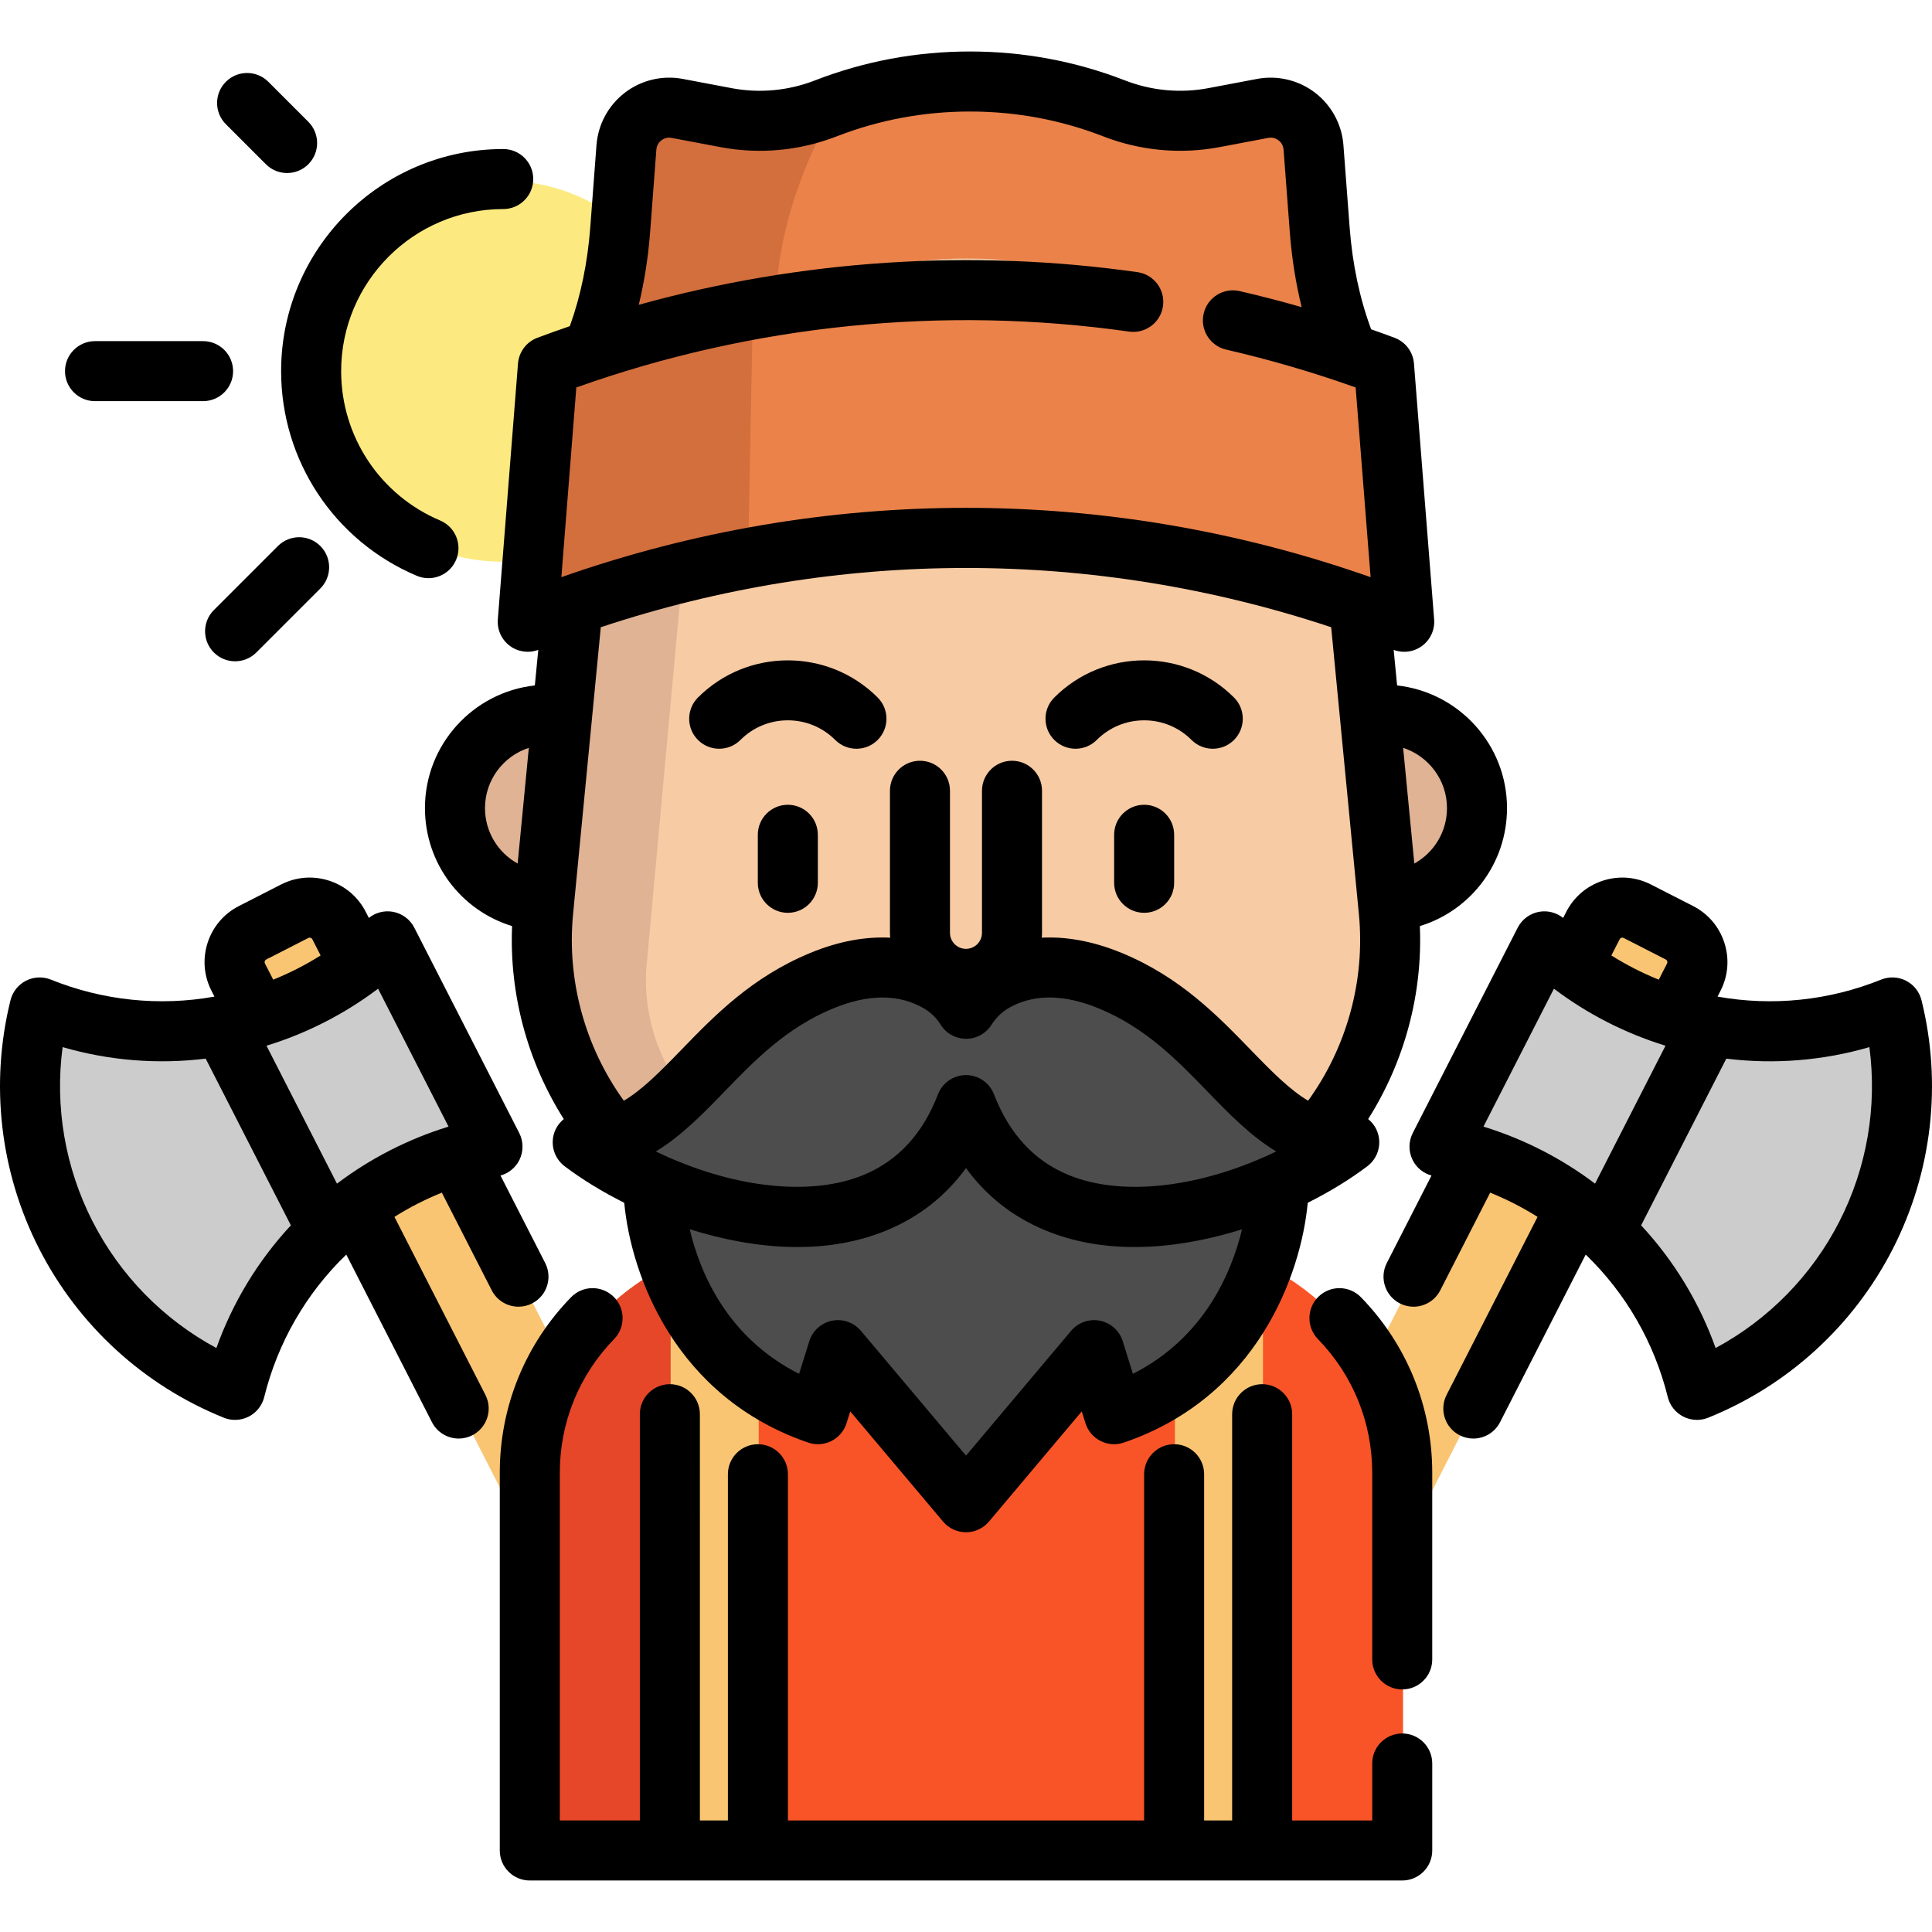 <?xml version="1.0" encoding="iso-8859-1"?>
<!-- Generator: Adobe Illustrator 19.0.0, SVG Export Plug-In . SVG Version: 6.00 Build 0)  -->
<svg version="1.1" id="Layer_1" xmlns="http://www.w3.org/2000/svg" xmlns:xlink="http://www.w3.org/1999/xlink" x="0px" y="0px"
	 viewBox="0 0 512 512" style="enable-background:new 0 0 512 512;" xml:space="preserve">
<circle style="fill:#FCEA81;" cx="133.169" cy="98.359" r="50.495"/>
<path style="fill:#EA8249;" d="M357.382,93.525L206.427,92.92l-49-0.191c0.297-0.848,0.594-1.686,0.912-2.524
	c3.521-9.418,5.483-19.345,6.247-29.368l1.644-21.785c0.509-6.767,6.788-11.582,13.448-10.33l12.961,2.45
	c8.867,1.676,18.009,0.817,26.42-2.45c0.838-0.329,1.686-0.647,2.535-0.944c11.147-4.009,23.153-6.183,35.679-6.183h0.011
	c13.47,0,26.356,2.524,38.203,7.127c8.411,3.267,17.553,4.115,26.42,2.45l12.95-2.45c6.671-1.252,12.95,3.564,13.459,10.33
	l1.644,21.774c0.753,10.033,2.715,19.96,6.236,29.368C356.607,91.297,357,92.411,357.382,93.525z"/>
<path style="fill:#D36F3D;" d="M206.427,92.92l-49-0.191c0.297-0.848,0.594-1.686,0.912-2.524
	c3.521-9.418,5.483-19.345,6.247-29.368l1.644-21.785c0.509-6.767,6.788-11.582,13.448-10.33l12.961,2.45
	c8.867,1.676,18.009,0.817,26.42-2.45c0.838-0.329,1.686-0.647,2.535-0.944C212.493,43.783,202.736,67.773,206.427,92.92z"/>
<path style="fill:#F9C573;" d="M347.155,392.465l44.066-86.232l25.774-50.437l5.371-10.509c2.194-4.295,7.456-5.998,11.751-3.803
	l11.173,5.709c4.295,2.194,5.998,7.456,3.803,11.751l-5.371,10.509l-25.774,50.437l-64.657,126.525L347.155,392.465z"/>
<path style="fill:#CCCCCC;" d="M409.506,249.464c2.356,2.239,4.855,4.351,7.489,6.333c3.952,2.976,8.216,5.651,12.775,7.981
	c4.558,2.329,9.225,4.218,13.952,5.677c3.15,0.973,6.328,1.756,9.52,2.358c16.486,3.105,33.311,1.278,48.475-4.829
	c4.861,19.595,2.943,40.965-6.963,60.349c-9.908,19.389-26.101,33.459-44.828,41c-3.937-15.862-12.314-30.568-24.488-42.108
	c-2.358-2.235-4.855-4.351-7.489-6.333c-3.952-2.976-8.216-5.651-12.775-7.981c-4.558-2.329-9.225-4.218-13.952-5.677
	c-3.15-0.973-6.325-1.762-9.52-2.358L409.506,249.464z"/>
<path style="fill:#F9C573;" d="M165.281,392.465l-44.066-86.232l-25.774-50.437l-5.371-10.509
	c-2.194-4.295-7.456-5.998-11.751-3.803l-11.173,5.709c-4.295,2.194-5.998,7.456-3.803,11.751l5.371,10.509l25.774,50.437
	l64.656,126.525L165.281,392.465z"/>
<path style="fill:#CCCCCC;" d="M130.735,303.876c-3.195,0.597-6.37,1.386-9.52,2.358c-4.727,1.459-9.394,3.348-13.952,5.677
	c-4.558,2.329-8.823,5.005-12.775,7.981c-2.633,1.983-5.131,4.099-7.489,6.333c-12.175,11.541-20.551,26.247-24.488,42.108
	c-18.727-7.541-34.92-21.611-44.828-41c-9.906-19.385-11.824-40.755-6.963-60.349c15.163,6.108,31.989,7.934,48.475,4.829
	c3.192-0.601,6.37-1.386,9.52-2.358c4.727-1.459,9.394-3.348,13.952-5.677c4.558-2.329,8.823-5.005,12.775-7.981
	c2.633-1.983,5.133-4.094,7.489-6.333L130.735,303.876z"/>
<g>
	<path style="fill:#E0B394;" d="M144.411,238.868c-13.151-0.583-23.62-11.433-23.62-24.723c0-13.661,11.073-24.744,24.744-24.744
		c1.23,0,2.439,0.085,3.627,0.265L144.411,238.868z"/>
	<path style="fill:#E0B394;" d="M368.007,238.868c13.151-0.583,23.63-11.433,23.63-24.723c0-13.661-11.083-24.744-24.754-24.744
		c-1.23,0-2.45,0.095-3.627,0.265L368.007,238.868z"/>
</g>
<path style="fill:#F95428;" d="M306.23,328.521H206.206c-36.226,0-65.594,29.367-65.594,65.594v96.282h231.211v-96.282
	C371.823,357.888,342.456,328.521,306.23,328.521z"/>
<path style="fill:#E54728;" d="M246.621,328.521h-40.415c-36.226,0-65.594,29.367-65.594,65.594v96.282h40.415v-96.282
	C181.027,357.888,210.394,328.521,246.621,328.521z"/>
<path style="fill:#F7CBA4;" d="M220.419,345.824l-43.537-31.631c-23.007-16.715-35.453-44.356-32.717-72.663l7.551-78.143
	c5.201-53.82,50.428-94.888,104.499-94.888l0,0c54.07,0,99.298,41.067,104.499,94.888l7.551,78.143
	c2.735,28.306-9.71,55.947-32.717,72.663l-43.537,31.631C270.666,361.331,241.764,361.331,220.419,345.824z"/>
<path style="fill:#E0B394;" d="M171.258,256.93c-0.732,12.377,3.298,24.553,11.274,34.045l45.503,55.915
	c2.376,2.832,5.07,5.208,7.986,7.106c-5.473-1.909-10.733-4.645-15.601-8.177l-43.538-31.627
	c-23.004-16.715-35.445-44.354-32.709-72.662l7.541-78.145c5.155-53.295,49.551-94.086,102.931-94.86
	c-32.879,0.795-70.109,31.786-72.05,64.792L171.258,256.93z"/>
<path style="fill:#EA8249;" d="M372.347,164.776c-55.671-22.039-116.04-27.639-174.108-16.779
	c-19.748,3.691-39.232,9.28-58.163,16.779c1.782-22.612,3.564-45.224,5.345-67.815c17.659-6.629,35.763-11.614,54.101-14.954
	c55.809-10.203,113.717-5.208,167.49,14.954C368.794,119.552,370.576,142.164,372.347,164.776z"/>
<path style="fill:#D36F3D;" d="M199.522,82.007l-1.283,65.99c-19.748,3.691-39.232,9.28-58.163,16.779
	c1.782-22.612,3.564-45.224,5.345-67.815C163.08,90.332,181.184,85.348,199.522,82.007z"/>
<g>
	<path style="fill:#4D4D4D;" d="M357.785,302.717c-5.176,3.914-11.592,7.7-18.688,10.892c-28.763,12.918-68.737,16.1-82.886-20.745
		c-14.138,36.845-54.112,33.663-82.875,20.745c-7.095-3.192-13.512-6.979-18.688-10.892c24.988,0,33.016-30.344,63.36-42.838
		c13.904-5.727,24.054-3.574,30.98,0.435c3.033,1.75,5.483,4.179,7.254,7.021c1.909-3.033,4.582-5.621,7.891-7.414
		c6.894-3.755,16.842-5.579,30.291-0.042C324.768,272.374,332.797,302.717,357.785,302.717z"/>
	<path style="fill:#4D4D4D;" d="M339.097,313.61c0,0-0.148,46.316-43.633,61.165l-5.303-16.97l-33.939,40.303l-33.939-40.303
		l-5.303,16.97c-43.485-14.848-43.644-61.165-43.644-61.165c28.763,12.918,68.737,16.1,82.875-20.745
		C270.359,329.71,310.333,326.528,339.097,313.61z"/>
</g>
<g>
	<polygon style="fill:#F9C573;" points="334.702,323.102 334.702,490.399 311.369,490.399 311.369,366.852 	"/>
	<polygon style="fill:#F9C573;" points="177.733,323.102 177.733,490.399 201.066,490.399 201.066,366.852 	"/>
</g>
<path d="M208.782,213.274c-4.393,0-7.954,3.561-7.954,7.954v12.723c0,4.393,3.561,7.954,7.954,7.954
	c4.393,0,7.954-3.561,7.954-7.954v-12.723C216.737,216.835,213.175,213.274,208.782,213.274z"/>
<path d="M290.65,196.096c3.356-3.356,7.817-5.203,12.562-5.203s9.207,1.848,12.562,5.203c1.553,1.553,3.589,2.33,5.624,2.33
	c2.035,0,4.072-0.776,5.624-2.33c3.106-3.107,3.106-8.143,0-11.249c-13.129-13.129-34.493-13.129-47.622,0
	c-3.107,3.106-3.107,8.143,0,11.249C282.507,199.202,287.543,199.202,290.65,196.096z"/>
<path d="M196.22,196.096c3.356-3.356,7.817-5.203,12.562-5.203c4.745,0,9.206,1.848,12.562,5.203c1.553,1.553,3.589,2.33,5.624,2.33
	c2.035,0,4.072-0.776,5.624-2.33c3.106-3.107,3.106-8.143,0-11.249c-13.128-13.13-34.492-13.13-47.622,0
	c-3.107,3.106-3.107,8.143,0,11.249C188.077,199.202,193.114,199.202,196.22,196.096z"/>
<path d="M303.212,213.274c-4.393,0-7.954,3.561-7.954,7.954v12.723c0,4.393,3.561,7.954,7.954,7.954s7.954-3.561,7.954-7.954
	v-12.723C311.166,216.835,307.605,213.274,303.212,213.274z"/>
<path d="M371.605,459.389c-4.393,0-7.954,3.561-7.954,7.954v15.098h-21.212V374.78c0-4.393-3.561-7.954-7.954-7.954
	c-4.393,0-7.954,3.561-7.954,7.954v107.661h-7.424v-91.752c0-4.393-3.561-7.954-7.954-7.954s-7.954,3.562-7.954,7.954v91.752
	h-94.393v-91.752c0-4.393-3.561-7.954-7.954-7.954s-7.954,3.562-7.954,7.954v91.752h-7.424V374.78c0-4.393-3.561-7.954-7.954-7.954
	c-4.393,0-7.954,3.561-7.954,7.954v107.661h-21.212v-92.155c0-13.311,5.109-25.886,14.385-35.41
	c3.065-3.147,2.999-8.184-0.148-11.248c-3.147-3.066-8.184-3-11.248,0.148c-12.186,12.511-18.897,29.03-18.897,46.51v100.11
	c0,4.393,3.561,7.954,7.954,7.954h37.07c0.017,0,0.034,0.002,0.051,0.002h23.333c0.017,0,0.034-0.002,0.051-0.002H311.1
	c0.017,0,0.034,0.002,0.051,0.002h23.333c0.017,0,0.034-0.002,0.051-0.002h37.07c4.393,0,7.954-3.561,7.954-7.954v-23.052
	C379.56,462.951,375.998,459.389,371.605,459.389z"/>
<path d="M349.418,343.624c-3.149,3.064-3.218,8.1-0.155,11.248c9.278,9.537,14.388,22.113,14.388,35.413v49.482
	c0,4.393,3.561,7.954,7.954,7.954c4.393,0,7.954-3.561,7.954-7.954v-49.482c0-17.468-6.71-33.984-18.895-46.507
	C357.603,340.631,352.567,340.562,349.418,343.624z"/>
<path d="M137.274,96.337c-1.786,22.59-3.568,45.197-5.344,67.821c-0.215,2.736,0.996,5.391,3.204,7.021
	c2.169,1.602,4.998,1.986,7.515,1.042l-0.911,9.429c-16.353,1.788-29.121,15.678-29.121,32.499c0,14.714,9.65,27.177,23.092,31.274
	c-0.768,18.033,4.09,35.976,13.703,51.151c-1.137,0.928-2.035,2.155-2.525,3.615c-1.087,3.24,0.017,6.813,2.743,8.875
	c4.614,3.489,10.012,6.789,15.799,9.69c1.811,19.213,13.482,51.506,48.761,63.551c2.03,0.695,4.255,0.538,6.168-0.434
	c1.913-0.97,3.354-2.674,3.994-4.722l0.974-3.117l24.591,29.201c1.511,1.795,3.738,2.831,6.085,2.831s4.573-1.036,6.085-2.831
	l24.591-29.201l0.974,3.117c0.641,2.048,2.08,3.751,3.994,4.722c1.915,0.973,4.14,1.128,6.168,0.434
	c35.279-12.046,46.944-44.338,48.751-63.552c5.783-2.9,11.182-6.199,15.797-9.689c2.726-2.062,3.831-5.635,2.743-8.875
	c-0.49-1.461-1.39-2.691-2.53-3.619c9.612-15.174,14.469-33.115,13.7-51.148c13.444-4.098,23.097-16.56,23.097-31.272
	c0-16.819-12.77-30.708-29.125-32.498l-0.911-9.428c0.906,0.34,1.851,0.512,2.793,0.512c1.677,0,3.337-0.53,4.727-1.556
	c2.208-1.631,3.419-4.285,3.204-7.021c-1.776-22.624-3.557-45.23-5.344-67.821c-0.243-3.078-2.245-5.737-5.136-6.821
	c-2.059-0.772-4.132-1.517-6.211-2.248c-3.051-8.2-4.972-17.292-5.704-27.035l-1.644-21.772c-0.413-5.475-3.145-10.534-7.498-13.878
	c-4.357-3.348-9.957-4.687-15.371-3.671l-12.939,2.448c-7.408,1.393-15.04,0.684-22.071-2.047
	c-13.093-5.088-26.916-7.667-41.094-7.667c-14.175,0-28.001,2.579-41.093,7.667c-7.044,2.736-14.674,3.447-22.063,2.049
	l-12.969-2.452c-5.397-1.015-10.991,0.322-15.347,3.669c-4.356,3.345-7.09,8.405-7.502,13.88l-1.644,21.779
	c-0.718,9.43-2.552,18.242-5.416,26.196c-2.882,0.988-5.752,2.011-8.606,3.082C139.521,90.601,137.518,93.26,137.274,96.337z
	 M352.775,166.221l7.348,76.08c1.692,17.524-3.193,35.209-13.455,49.392c-4.683-2.762-9.264-7.317-15.175-13.422
	c-8.786-9.074-18.745-19.359-34.261-25.747c-8.096-3.333-15.16-4.331-21.152-4.029c0.027-0.426,0.065-0.85,0.065-1.281v-37.651
	c0-4.393-3.561-7.954-7.954-7.954c-4.393,0-7.954,3.561-7.954,7.954v37.651c0,2.34-1.903,4.242-4.242,4.242
	c-2.34,0-4.242-1.903-4.242-4.242v-37.651c0-4.393-3.561-7.954-7.954-7.954s-7.954,3.561-7.954,7.954v37.651
	c0,0.434,0.038,0.857,0.065,1.283c-6.015-0.307-13.073,0.701-21.148,4.028c-15.514,6.388-25.473,16.673-34.261,25.747
	c-5.913,6.106-10.496,10.663-15.179,13.425c-10.262-14.186-15.149-31.87-13.457-49.395l7.349-76.079
	C222.216,145.285,289.774,145.284,352.775,166.221z M176.382,306.355c-0.872-0.392-1.736-0.795-2.589-1.208
	c6.823-4.123,12.534-10.021,18.138-15.808c8.083-8.347,16.439-16.977,28.89-22.104c9.315-3.836,17.379-3.849,23.975-0.031
	c1.839,1.062,3.346,2.521,4.479,4.339c1.449,2.325,3.993,3.741,6.734,3.747c0.006,0,0.012,0,0.018,0
	c2.733,0,5.276-1.404,6.733-3.717c1.235-1.961,2.945-3.571,4.963-4.665c6.474-3.525,14.367-3.415,23.458,0.328
	c12.448,5.126,20.806,13.757,28.888,22.103c5.604,5.789,11.316,11.686,18.139,15.808c-0.852,0.413-1.714,0.815-2.585,1.206
	c-19.377,8.702-38.992,10.579-52.47,5.024c-9.087-3.746-15.725-10.935-19.731-21.365c-1.18-3.075-4.133-5.104-7.426-5.104
	c-3.293,0-6.246,2.03-7.425,5.105c-4.001,10.429-10.636,17.616-19.721,21.362C215.368,316.935,195.755,315.056,176.382,306.355z
	 M128.529,214.149c0-7.451,4.883-13.777,11.615-15.964l-2.961,30.66C132.005,225.98,128.529,220.474,128.529,214.149z
	 M300.236,364.073l-2.7-8.641c-0.866-2.772-3.175-4.852-6.024-5.425c-2.848-0.574-5.782,0.452-7.653,2.674l-27.855,33.078
	l-27.855-33.078c-1.872-2.222-4.805-3.246-7.653-2.674c-2.849,0.573-5.158,2.653-6.024,5.425l-2.702,8.649
	c-19.003-9.571-26.236-26.687-28.994-38.326c8.01,2.517,18.019,4.725,28.545,4.725c7.793,0,15.861-1.209,23.591-4.397
	c8.6-3.547,15.652-9.079,21.084-16.519c5.434,7.442,12.489,12.973,21.092,16.52c18.134,7.475,38.132,4.064,52.068-0.303
	C326.341,337.419,319.063,354.541,300.236,364.073z M383.465,214.149c0,6.325-3.479,11.831-8.658,14.694l-2.961-30.658
	C378.58,200.374,383.465,206.698,383.465,214.149z M152.732,102.681c46.767-16.664,97.297-21.785,146.478-14.806
	c4.353,0.618,8.377-2.409,8.993-6.758c0.616-4.35-2.409-8.376-6.758-8.993c-44.138-6.264-89.304-3.25-132.164,8.653
	c1.487-6.165,2.504-12.625,3.015-19.336l1.645-21.787c0.1-1.328,0.875-2.111,1.328-2.458c0.454-0.349,1.412-0.896,2.71-0.652
	l12.962,2.45c10.314,1.949,20.956,0.963,30.778-2.852c11.249-4.371,23.136-6.587,35.343-6.587c12.188,0,24.072,2.217,35.322,6.587
	c9.8,3.806,20.44,4.794,30.779,2.851l12.938-2.448c1.314-0.251,2.278,0.302,2.733,0.652c0.453,0.348,1.228,1.13,1.328,2.458
	l1.644,21.771c0.521,6.935,1.579,13.612,3.15,19.97c-5.453-1.561-10.938-2.983-16.438-4.249c-4.28-0.987-8.551,1.686-9.536,5.968
	c-0.985,4.282,1.687,8.551,5.968,9.536c11.575,2.663,23.095,6.031,34.314,10.028c1.324,16.749,2.645,33.512,3.962,50.28
	c-69.604-24.498-144.851-24.498-214.455,0C150.088,136.192,151.408,119.431,152.732,102.681z"/>
<path d="M141.019,345.416c3.911-1.999,5.463-6.791,3.464-10.703l-11.846-23.181c2.177-0.603,4.012-2.099,5.019-4.147
	c1.106-2.253,1.086-4.895-0.055-7.129l-27.806-54.412c-1.142-2.234-3.271-3.799-5.745-4.221c-2.247-0.383-4.535,0.226-6.3,1.638
	l-0.813-1.592c-2.029-3.97-5.481-6.912-9.723-8.284c-4.239-1.372-8.762-1.012-12.732,1.017l-11.172,5.709
	c-3.97,2.029-6.912,5.481-8.284,9.723s-1.012,8.763,1.017,12.731l0.79,1.546c-14.557,2.611-29.533,1.063-43.357-4.505
	c-2.137-0.861-4.54-0.753-6.592,0.295c-2.051,1.048-3.547,2.934-4.101,5.168c-5.494,22.145-2.795,45.543,7.6,65.884
	s27.776,36.236,48.941,44.758c0.956,0.385,1.964,0.576,2.971,0.576c1.244,0,2.486-0.292,3.62-0.871
	c2.05-1.048,3.547-2.933,4.101-5.167c3.59-14.466,11.111-27.509,21.754-37.774l22.7,44.421c1.407,2.753,4.197,4.337,7.09,4.337
	c1.218,0,2.454-0.281,3.613-0.873c3.911-1.999,5.463-6.791,3.464-10.702l-24.106-47.174c1.99-1.249,4.039-2.417,6.137-3.489
	c2.098-1.072,4.246-2.048,6.423-2.928l13.228,25.886c1.407,2.753,4.197,4.337,7.09,4.337
	C138.624,346.288,139.86,346.008,141.019,345.416z M70.161,254.732c0.067-0.204,0.196-0.356,0.387-0.454l11.172-5.709
	c0.191-0.098,0.389-0.112,0.595-0.048c0.204,0.066,0.356,0.196,0.454,0.387l2.196,4.299c-1.99,1.249-4.039,2.417-6.137,3.489
	c-2.099,1.072-4.246,2.049-6.423,2.929l-2.197-4.299C70.111,255.135,70.095,254.935,70.161,254.732z M57.343,357.241
	c-14.013-7.548-25.482-19.215-32.795-33.527c-7.314-14.312-10.049-30.439-7.957-46.218c12.325,3.581,25.201,4.618,37.915,3.053
	l22.577,44.179C68.367,334.113,61.664,345.157,57.343,357.241z M103.425,304.828c-4.9,2.504-9.59,5.435-13.942,8.711
	c-0.047,0.035-0.091,0.071-0.137,0.107c-0.014,0.011-0.031,0.021-0.045,0.032l-18.68-36.556c0.073-0.022,0.147-0.042,0.221-0.065
	c5.202-1.606,10.324-3.69,15.226-6.195c4.9-2.504,9.59-5.434,13.941-8.71c0.062-0.046,0.122-0.092,0.183-0.138l18.679,36.552
	c-0.073,0.022-0.147,0.045-0.221,0.068C113.447,300.24,108.325,302.324,103.425,304.828z"/>
<path d="M509.218,265.069c-0.555-2.235-2.05-4.12-4.101-5.168c-2.052-1.048-4.457-1.156-6.592-0.295
	c-13.824,5.569-28.799,7.116-43.358,4.504l0.789-1.545c2.029-3.97,2.391-8.491,1.017-12.732c-1.372-4.241-4.315-7.694-8.283-9.721
	l-11.173-5.71c-3.97-2.028-8.492-2.388-12.731-1.016c-4.241,1.372-7.694,4.315-9.723,8.284l-0.813,1.592
	c-1.765-1.411-4.051-2.018-6.3-1.638c-2.474,0.422-4.603,1.988-5.745,4.221l-27.806,54.412c-1.142,2.235-1.162,4.877-0.055,7.129
	c1.007,2.048,2.841,3.543,5.019,4.147l-11.846,23.181c-1.999,3.911-0.448,8.703,3.464,10.703c1.159,0.593,2.395,0.873,3.613,0.873
	c2.892,0,5.683-1.583,7.09-4.337l13.228-25.886c2.178,0.88,4.325,1.856,6.423,2.928c2.099,1.072,4.148,2.24,6.137,3.489
	l-24.106,47.174c-1.999,3.911-0.448,8.703,3.464,10.702c1.159,0.593,2.395,0.873,3.613,0.873c2.892,0,5.683-1.583,7.09-4.337
	l22.7-44.422c10.644,10.267,18.164,23.31,21.754,37.774c0.555,2.235,2.051,4.119,4.101,5.167c1.134,0.579,2.375,0.871,3.62,0.871
	c1.007,0,2.016-0.191,2.971-0.576c21.165-8.522,38.545-24.417,48.941-44.758C512.013,310.612,514.712,287.215,509.218,265.069z
	 M429.685,248.52c0.203-0.066,0.403-0.05,0.594,0.047l11.173,5.71c0.191,0.098,0.32,0.25,0.387,0.454
	c0.066,0.204,0.05,0.403-0.048,0.595l-2.197,4.298c-2.177-0.88-4.325-1.856-6.424-2.929c-2.098-1.072-4.147-2.24-6.137-3.489
	l2.197-4.299C429.328,248.716,429.481,248.585,429.685,248.52z M393.35,298.634c-0.073-0.022-0.147-0.046-0.221-0.068l18.679-36.552
	c0.062,0.046,0.122,0.092,0.184,0.138c4.35,3.275,9.039,6.206,13.939,8.71c4.902,2.504,10.024,4.589,15.226,6.195
	c0.073,0.022,0.147,0.042,0.221,0.065l-18.68,36.556c-0.013-0.011-0.028-0.019-0.041-0.03c-0.048-0.036-0.094-0.074-0.141-0.11
	c-4.351-3.275-9.041-6.206-13.941-8.71C403.676,302.324,398.553,300.24,393.35,298.634z M487.451,323.714
	c-7.314,14.312-18.782,25.979-32.795,33.527c-4.32-12.083-11.023-23.126-19.74-32.513l22.576-44.178
	c12.716,1.566,25.591,0.528,37.915-3.053C497.502,293.275,494.765,309.402,487.451,323.714z"/>
<path d="M110.449,152.591c1.012,0.427,2.062,0.63,3.095,0.63c3.099,0,6.046-1.823,7.33-4.858c1.711-4.046-0.181-8.714-4.228-10.426
	c-15.939-6.741-26.237-22.278-26.237-39.582c0-23.685,19.269-42.954,42.954-42.954c4.393,0,7.954-3.561,7.954-7.954
	s-3.561-7.954-7.954-7.954c-32.458,0-58.863,26.406-58.863,58.863C74.5,122.064,88.61,143.353,110.449,152.591z"/>
<path d="M25.182,106.31h28.636c4.393,0,7.954-3.561,7.954-7.954c0-4.393-3.561-7.954-7.954-7.954H25.182
	c-4.393,0-7.954,3.561-7.954,7.954C17.227,102.749,20.789,106.31,25.182,106.31z"/>
<path d="M73.648,144.701l-16.97,16.97c-3.106,3.106-3.106,8.143,0,11.249c1.553,1.553,3.589,2.33,5.624,2.33
	c2.035,0,4.072-0.776,5.624-2.33l16.97-16.97c3.106-3.106,3.106-8.143,0-11.249C81.79,141.594,76.753,141.594,73.648,144.701z"/>
<path d="M70.466,43.526c1.553,1.553,3.589,2.33,5.624,2.33c2.035,0,4.072-0.776,5.624-2.33c3.106-3.106,3.106-8.143,0-11.249
	L71.109,21.671c-3.106-3.106-8.143-3.106-11.249,0c-3.106,3.106-3.106,8.143,0,11.249L70.466,43.526z"/>
<g>
</g>
<g>
</g>
<g>
</g>
<g>
</g>
<g>
</g>
<g>
</g>
<g>
</g>
<g>
</g>
<g>
</g>
<g>
</g>
<g>
</g>
<g>
</g>
<g>
</g>
<g>
</g>
<g>
</g>
</svg>
